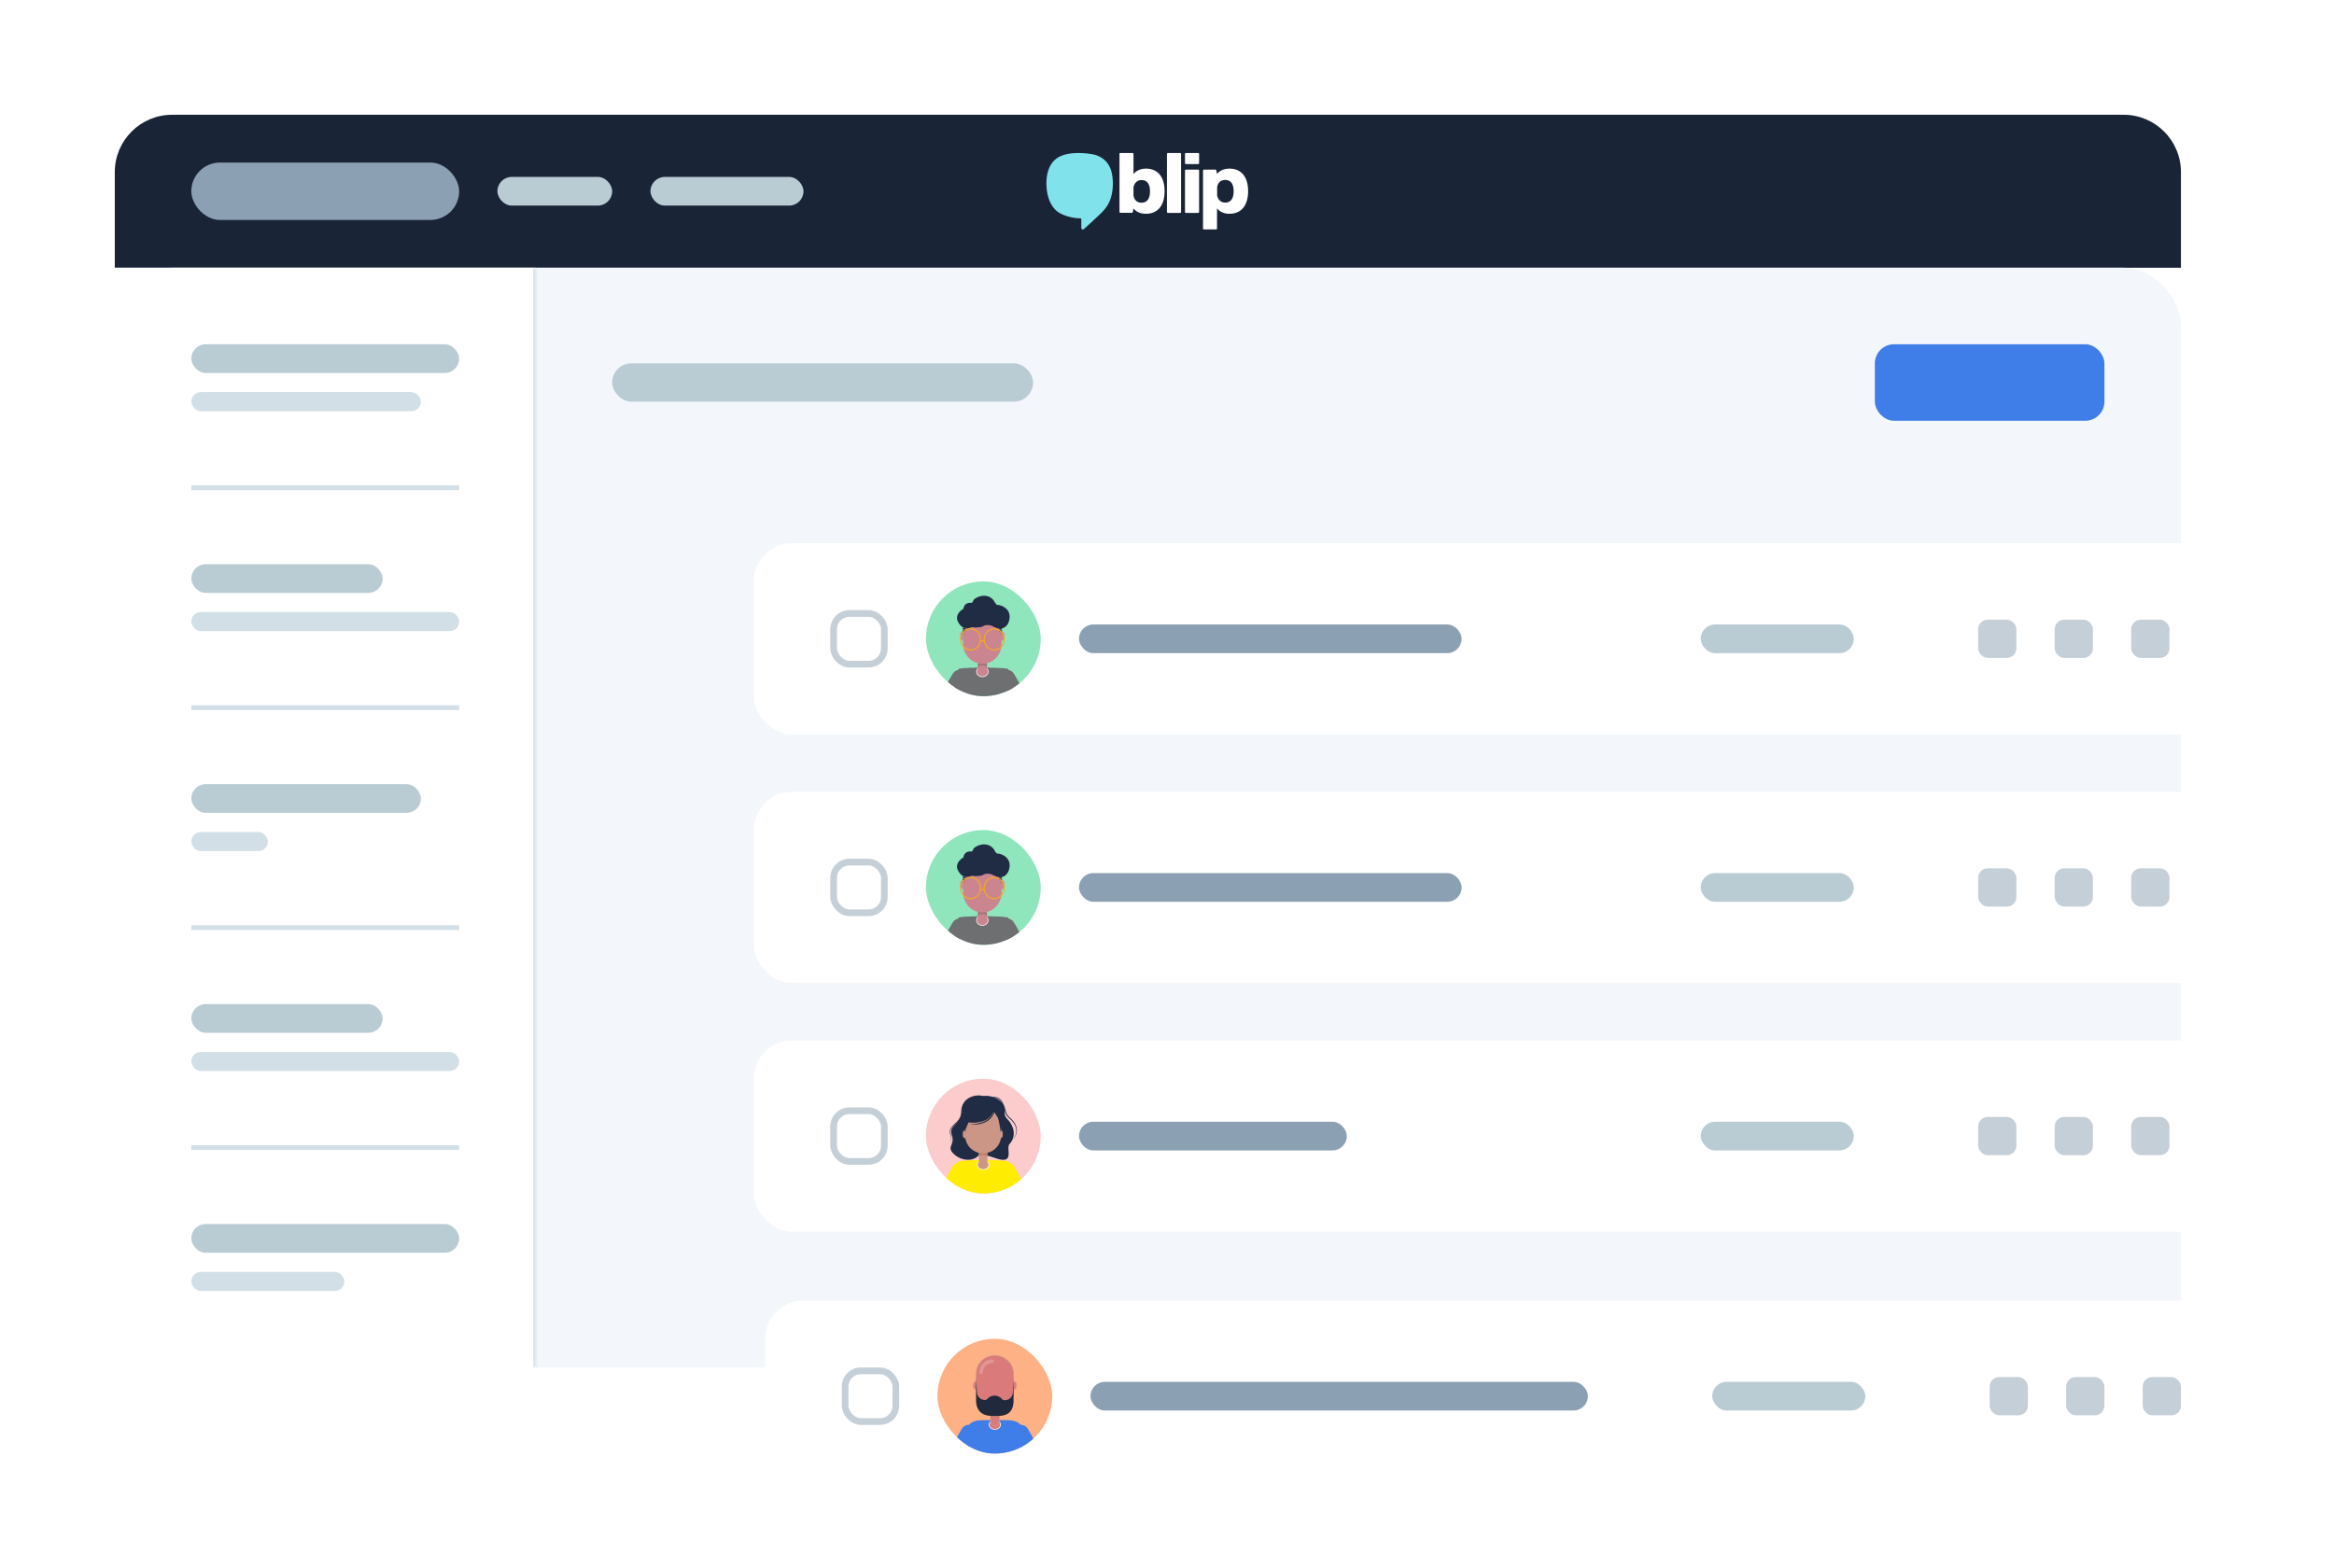 <svg width="488" height="328" fill="none" xmlns="http://www.w3.org/2000/svg"><path d="M24 36c0-6.627 5.373-12 12-12h408c6.627 0 12 5.373 12 12v20H24V36Z" fill="#1A2437"/><rect x="40" y="34" width="56" height="12" rx="6" fill="#8CA0B3"/><rect x="104" y="37" width="24" height="6" rx="3" fill="#B9CBD3"/><rect x="136" y="37" width="32" height="6" rx="3" fill="#B9CBD3"/><path d="M251.531 47.794V35.68c0-.13.099-.206.198-.206h2.381c.099 0 .174.077.199.154l.148.746c.621-.746 1.514-1.106 2.63-1.106 2.207 0 3.869 1.466 3.869 4.707 0 3.241-1.637 4.733-3.869 4.733-1.092 0-2.009-.36-2.63-1.131v4.193a.199.199 0 0 1-.198.205h-2.555c-.099.026-.173-.051-.173-.18Zm2.951-7.022c0 .077 0 .154.025.231.273.952.893 1.364 1.662 1.364 1.042 0 1.761-.695 1.761-2.367 0-1.672-.719-2.367-1.761-2.367-.819 0-1.439.412-1.662 1.364-.025.077-.025.128-.025.206v1.569ZM234.242 32h2.554c.124 0 .199.103.199.206v4.193c.62-.746 1.538-1.132 2.629-1.132 2.233 0 3.87 1.492 3.87 4.733 0 3.241-1.662 4.707-3.87 4.707-1.116 0-2.009-.36-2.629-1.106l-.149.746a.19.19 0 0 1-.198.155h-2.382c-.124 0-.198-.103-.198-.206v-12.09c-.025-.129.05-.206.174-.206Zm2.753 8.823c0 .077 0 .129.025.206.223.952.843 1.363 1.662 1.363 1.041 0 1.761-.694 1.761-2.366 0-1.672-.72-2.367-1.761-2.367-.769 0-1.389.412-1.662 1.364-.025.077-.025.154-.025.231v1.57ZM244.188 32h2.555c.124 0 .199.103.199.206V44.32a.2.2 0 0 1-.199.206h-2.555c-.124 0-.198-.103-.198-.206V32.206c0-.129.074-.206.198-.206Zm3.572 2.11v-1.904a.2.2 0 0 1 .199-.206h2.555c.124 0 .198.103.198.206v1.903a.199.199 0 0 1-.198.206h-2.555c-.124 0-.199-.103-.199-.206Zm.199 1.363h2.555c.124 0 .198.103.198.206v8.642a.199.199 0 0 1-.198.206h-2.555c-.124 0-.199-.103-.199-.206V35.68c0-.13.075-.206.199-.206Z" fill="#fff"/><path d="M225.535 32c-1.612 0-3.274.257-4.415 1.003-1.836 1.184-2.381 3.499-2.332 5.608.05 1.826.521 3.807 1.786 5.17 1.191 1.287 3.671 1.878 5.358 1.878.074 0 .149.052.149.154v1.853c0 .18.149.334.322.334h.025a.223.223 0 0 0 .174-.077 106.09 106.09 0 0 0 2.53-2.315c.794-.746 1.687-1.544 2.282-2.444 1.29-1.904 1.488-4.63 1.066-6.868-.421-2.161-1.885-3.576-3.944-4.013a17.564 17.564 0 0 0-3.001-.283Z" fill="#80E3EB"/><rect x="24" y="56" width="432" height="230" rx="12" fill="#F3F6FA"/><mask id="screen-users__a" fill="#fff"><path d="M24 56h88v230H36c-6.627 0-12-5.373-12-12V56Z"/></mask><path d="M24 56h88v230H36c-6.627 0-12-5.373-12-12V56Z" fill="#fff"/><rect x="40" y="72" width="56" height="6" rx="3" fill="#B9CBD3"/><rect x="40" y="82" width="48" height="4" rx="2" fill="#D2DFE6"/><path d="M96 101.5H40v1h56v-1Z" fill="#D2DFE6" mask="url(#screen-users__path-14-inside-2_12035_6912)"/><rect x="40" y="118" width="40" height="6" rx="3" fill="#B9CBD3"/><rect x="40" y="128" width="56" height="4" rx="2" fill="#D2DFE6"/><path d="M96 147.5H40v1h56v-1Z" fill="#D2DFE6" mask="url(#screen-users__path-18-inside-3_12035_6912)"/><rect x="40" y="164" width="48" height="6" rx="3" fill="#B9CBD3"/><rect x="40" y="174" width="16" height="4" rx="2" fill="#D2DFE6"/><path d="M96 193.5H40v1h56v-1Z" fill="#D2DFE6" mask="url(#screen-users__path-22-inside-4_12035_6912)"/><rect x="40" y="210" width="40" height="6" rx="3" fill="#B9CBD3"/><rect x="40" y="220" width="56" height="4" rx="2" fill="#D2DFE6"/><path d="M96 239.5H40v1h56v-1Z" fill="#D2DFE6" mask="url(#screen-users__path-26-inside-5_12035_6912)"/><rect x="40" y="256" width="56" height="6" rx="3" fill="#B9CBD3"/><rect x="40" y="266" width="32" height="4" rx="2" fill="#D2DFE6"/><path d="M24 56h88-88Zm88 230H24h88Zm-88 0V56v230Zm88.5-230v230h-1V56h1Z" fill="#D2DFE6" mask="url(#screen-users__a)"/><rect x="128" y="76" width="88" height="8" rx="4" fill="#B9CBD3"/><rect x="392" y="72" width="48" height="16" rx="4" fill="#3F7DE8"/><g filter="url(#screen-users__b)"><rect x="152" y="108" width="312" height="40" rx="8" fill="#fff"/><rect opacity=".5" x="168.7" y="122.7" width="10.6" height="10.6" rx="3.3" stroke="#8CA0B3" stroke-width="1.4"/><g clip-path="url(#screen-users__c)"><rect x="188" y="116" width="24" height="24" rx="12" fill="#90E6BC"/><path d="M206.908 141.272c-.494-2.058-1.685-6.874-1.685-6.874 0-.242-1.464-.319-4.746-.382V134h-.953v.011c-3.282.063-4.746.146-4.746.382 0 0-1.195 4.818-1.684 6.874-.471 1.982.921 3.733 2.241 3.733h9.331c1.32.004 2.709-1.747 2.242-3.728Z" fill="#6D6F71"/><path fill-rule="evenodd" clip-rule="evenodd" d="M204.132 134.791c.756-.558 1.741-.268 2.226.482 1.5 2.325 2.504 5.037 3.528 7.587.319.794-.056 1.7-.837 2.024a1.519 1.519 0 0 1-1.993-.851c-.944-2.351-1.842-4.964-3.273-7.085a1.568 1.568 0 0 1 .349-2.157Zm-8.264 0c-.756-.558-1.741-.268-2.226.482-1.5 2.325-2.504 5.037-3.528 7.587-.319.794.056 1.7.837 2.024a1.519 1.519 0 0 0 1.993-.851c.944-2.351 1.842-4.964 3.273-7.085a1.568 1.568 0 0 0-.349-2.157Z" fill="#6D6F71"/><path d="M199.8 135.999c.708 0 1.282-.503 1.282-1.123s-.574-1.122-1.282-1.122c-.708 0-1.281.502-1.281 1.122 0 .62.573 1.123 1.281 1.123Z" fill="#CB8591"/><path d="M199.8 133.889c.638 0 1.148.444 1.148.987 0 .544-.518.988-1.148.988-.63 0-1.155-.443-1.155-.988 0-.545.517-.987 1.155-.987Zm0-.135c-.709 0-1.283.503-1.283 1.122 0 .62.574 1.124 1.283 1.124s1.275-.503 1.275-1.124c0-.621-.574-1.122-1.275-1.122Z" fill="#fff"/><path d="M199.903 132.381h-.208a3.637 3.637 0 0 1-.837-.095v2.575a.917.917 0 0 0 .246.636.808.808 0 0 0 .598.263h.195a.795.795 0 0 0 .325-.067.854.854 0 0 0 .46-.487.96.96 0 0 0 .064-.345v-2.575a3.738 3.738 0 0 1-.843.095Z" fill="#CB8591"/><path d="M198.86 133.235v.742s.203-.367.943-.371c.739-.004.941.407.941.407v-.892l-1.884-.037v.151Z" fill="#A8747D"/><path d="M195.773 126.491v1.906a.595.595 0 0 1-.425-.194.673.673 0 0 1-.174-.456v-.612a.675.675 0 0 1 .176-.452.595.595 0 0 1 .423-.192Zm8.648.644v.607a.67.67 0 0 1-.174.455.593.593 0 0 1-.425.194v-1.9a.59.59 0 0 1 .422.192.67.67 0 0 1 .177.452Z" fill="#CB8591"/><path d="M203.822 124.587v4.445a4.38 4.38 0 0 1-.297 1.596 4.182 4.182 0 0 1-.849 1.352 3.902 3.902 0 0 1-1.272.903 3.712 3.712 0 0 1-1.501.315h-.208c-.281 0-.562-.032-.837-.096a3.896 3.896 0 0 1-2.217-1.457 4.338 4.338 0 0 1-.868-2.613v-4.445c0-.547.102-1.089.299-1.595.197-.505.486-.965.85-1.352a3.918 3.918 0 0 1 1.273-.902 3.712 3.712 0 0 1 1.5-.316h.208c1.04 0 2.036.439 2.771 1.22a4.302 4.302 0 0 1 1.148 2.945Z" fill="#CB8591"/><path d="M199.854 125.42c-.203.135-.695.168-1.284.213-.59.044-.822-.182-1.264.023-.443.204-1.361.198-1.9-.271a3.419 3.419 0 0 1-.823-1.211c-.478-1.553 1.254-2.445 1.254-2.445s.07-1.384 1.658-1.25c0 0 .229.042.4-.488s2.767-1.939 4.292.004c0 0 .494 1 .857.939.363-.061 3.263.689 2.238 3.597-.177.503-1.052 2.145-3.41.793 0 0-1.164-.494-2.018.096Z" fill="#202C44"/><path opacity=".2" d="M197.176 125.522c.118-.014-1.162.664-1.403 2.183v-2.558h.601l.802.375Z" fill="#202C44"/><path fill-rule="evenodd" clip-rule="evenodd" d="M195.657 125.915c0-.071.054-.128.12-.128h.379c.066 0 .119.057.119.128 0 .07-.053.127-.119.127h-.379c-.066 0-.12-.057-.12-.127Zm0 .446c0-.071.054-.128.12-.128h.379c.066 0 .119.057.119.128 0 .07-.053.127-.119.127h-.379c-.066 0-.12-.057-.12-.127Z" fill="#202C44"/><path opacity=".2" d="M202.413 125.522c-.112-.019 1.166.669 1.402 2.183v-2.558h-.6l-.802.375Z" fill="#202C44"/><path fill-rule="evenodd" clip-rule="evenodd" d="M203.32 125.915c0-.071.053-.128.119-.128h.379c.066 0 .12.057.12.128 0 .07-.054.127-.12.127h-.379c-.066 0-.119-.057-.119-.127Zm0 .446c0-.071.053-.128.119-.128h.379c.066 0 .12.057.12.128 0 .07-.054.127-.12.127h-.379c-.066 0-.119-.057-.119-.127Z" fill="#202C44"/><path fill-rule="evenodd" clip-rule="evenodd" d="M197.346 130.46a2.1 2.1 0 0 1-1.218-.393 2.303 2.303 0 0 1-.808-1.046 2.468 2.468 0 0 1-.125-1.348c.085-.452.294-.867.6-1.194a2.16 2.16 0 0 1 1.123-.638c.426-.09.867-.043 1.268.133.4.176.743.475.984.859a2.436 2.436 0 0 1 .363 1.473h.533a2.45 2.45 0 0 1 .035-.633c.085-.452.294-.867.601-1.194a2.152 2.152 0 0 1 1.123-.638c.425-.09.866-.043 1.267.133.401.176.743.475.984.859.241.383.37.834.37 1.295 0 .619-.231 1.212-.642 1.649-.412.437-.97.683-1.551.683-.434 0-.858-.137-1.219-.393a2.303 2.303 0 0 1-.808-1.046 2.472 2.472 0 0 1-.13-.469h-.593c-.08.461-.29.889-.606 1.225a2.13 2.13 0 0 1-1.551.683Zm0-4.417c-.388 0-.767.123-1.089.352a2.056 2.056 0 0 0-.722.936 2.21 2.21 0 0 0-.111 1.205c.076.404.263.776.537 1.067.274.292.624.49 1.004.571.381.08.775.039 1.134-.119.358-.158.664-.425.88-.768.215-.343.33-.746.33-1.159 0-.553-.206-1.084-.575-1.476a1.903 1.903 0 0 0-1.388-.612v.003Zm4.907 0a1.88 1.88 0 0 0-1.09.351 2.065 2.065 0 0 0-.723.936 2.21 2.21 0 0 0-.111 1.205c.075.405.262.776.536 1.068.275.292.624.49 1.005.571.38.08.775.039 1.133-.119.359-.158.665-.425.881-.768.215-.343.33-.746.33-1.159 0-.274-.05-.545-.149-.798a2.09 2.09 0 0 0-.425-.678 1.956 1.956 0 0 0-.636-.453 1.862 1.862 0 0 0-.751-.159v.003Z" fill="#F6A721"/></g><rect x="220" y="125" width="80" height="6" rx="3" fill="#8CA0B3"/><rect x="350" y="125" width="32" height="6" rx="3" fill="#B9CBD3"/><rect opacity=".5" x="408" y="124" width="8" height="8" rx="2" fill="#8CA0B3"/><rect opacity=".5" x="424" y="124" width="8" height="8" rx="2" fill="#8CA0B3"/><rect opacity=".5" x="440" y="124" width="8" height="8" rx="2" fill="#8CA0B3"/></g><g filter="url(#screen-users__d)"><rect x="152" y="160" width="312" height="40" rx="8" fill="#fff"/><rect opacity=".5" x="168.7" y="174.7" width="10.6" height="10.6" rx="3.3" stroke="#8CA0B3" stroke-width="1.4"/><g clip-path="url(#screen-users__e)"><rect x="188" y="168" width="24" height="24" rx="12" fill="#90E6BC"/><path d="M206.908 193.272c-.494-2.058-1.685-6.874-1.685-6.874 0-.242-1.464-.319-4.746-.382V186h-.953v.011c-3.282.063-4.746.146-4.746.382 0 0-1.195 4.818-1.684 6.874-.471 1.982.921 3.733 2.241 3.733h9.331c1.32.004 2.709-1.747 2.242-3.728Z" fill="#6D6F71"/><path fill-rule="evenodd" clip-rule="evenodd" d="M204.132 186.791c.756-.558 1.741-.268 2.226.482 1.5 2.325 2.504 5.037 3.528 7.587.319.794-.056 1.7-.837 2.024a1.519 1.519 0 0 1-1.993-.851c-.944-2.351-1.842-4.964-3.273-7.085a1.568 1.568 0 0 1 .349-2.157Zm-8.264 0c-.756-.558-1.741-.268-2.226.482-1.5 2.325-2.504 5.037-3.528 7.587-.319.794.056 1.7.837 2.024a1.519 1.519 0 0 0 1.993-.851c.944-2.351 1.842-4.964 3.273-7.085a1.568 1.568 0 0 0-.349-2.157Z" fill="#6D6F71"/><path d="M199.8 187.999c.708 0 1.282-.503 1.282-1.123s-.574-1.122-1.282-1.122c-.708 0-1.281.502-1.281 1.122 0 .62.573 1.123 1.281 1.123Z" fill="#CB8591"/><path d="M199.8 185.889c.638 0 1.148.444 1.148.987 0 .544-.518.988-1.148.988-.63 0-1.155-.443-1.155-.988 0-.545.517-.987 1.155-.987Zm0-.135c-.709 0-1.283.503-1.283 1.122 0 .62.574 1.124 1.283 1.124s1.275-.503 1.275-1.124c0-.621-.574-1.122-1.275-1.122Z" fill="#fff"/><path d="M199.903 184.381h-.208a3.637 3.637 0 0 1-.837-.095v2.575a.917.917 0 0 0 .246.636.808.808 0 0 0 .598.263h.195a.795.795 0 0 0 .325-.067.854.854 0 0 0 .46-.487.96.96 0 0 0 .064-.345v-2.575a3.738 3.738 0 0 1-.843.095Z" fill="#CB8591"/><path d="M198.86 185.235v.742s.203-.367.943-.371c.739-.004.941.407.941.407v-.892l-1.884-.037v.151Z" fill="#A8747D"/><path d="M195.773 178.491v1.906a.595.595 0 0 1-.425-.194.673.673 0 0 1-.174-.456v-.612a.675.675 0 0 1 .176-.452.595.595 0 0 1 .423-.192Zm8.648.644v.607a.67.67 0 0 1-.174.455.593.593 0 0 1-.425.194v-1.9a.59.59 0 0 1 .422.192.67.67 0 0 1 .177.452Z" fill="#CB8591"/><path d="M203.822 176.587v4.445a4.38 4.38 0 0 1-.297 1.596 4.182 4.182 0 0 1-.849 1.352 3.902 3.902 0 0 1-1.272.903 3.712 3.712 0 0 1-1.501.315h-.208c-.281 0-.562-.032-.837-.096a3.896 3.896 0 0 1-2.217-1.457 4.338 4.338 0 0 1-.868-2.613v-4.445c0-.547.102-1.089.299-1.595.197-.505.486-.965.85-1.352a3.918 3.918 0 0 1 1.273-.902 3.712 3.712 0 0 1 1.5-.316h.208c1.04 0 2.036.439 2.771 1.22a4.302 4.302 0 0 1 1.148 2.945Z" fill="#CB8591"/><path d="M199.854 177.42c-.203.135-.695.168-1.284.213-.59.044-.822-.182-1.264.023-.443.204-1.361.198-1.9-.271a3.419 3.419 0 0 1-.823-1.211c-.478-1.553 1.254-2.445 1.254-2.445s.07-1.384 1.658-1.25c0 0 .229.042.4-.488s2.767-1.939 4.292.004c0 0 .494 1 .857.939.363-.061 3.263.689 2.238 3.597-.177.503-1.052 2.145-3.41.793 0 0-1.164-.494-2.018.096Z" fill="#202C44"/><path opacity=".2" d="M197.176 177.522c.118-.014-1.162.664-1.403 2.183v-2.558h.601l.802.375Z" fill="#202C44"/><path fill-rule="evenodd" clip-rule="evenodd" d="M195.657 177.915c0-.071.054-.128.12-.128h.379c.066 0 .119.057.119.128 0 .07-.053.127-.119.127h-.379c-.066 0-.12-.057-.12-.127Zm0 .446c0-.071.054-.128.12-.128h.379c.066 0 .119.057.119.128 0 .07-.053.127-.119.127h-.379c-.066 0-.12-.057-.12-.127Z" fill="#202C44"/><path opacity=".2" d="M202.413 177.522c-.112-.019 1.166.669 1.402 2.183v-2.558h-.6l-.802.375Z" fill="#202C44"/><path fill-rule="evenodd" clip-rule="evenodd" d="M203.32 177.915c0-.071.053-.128.119-.128h.379c.066 0 .12.057.12.128 0 .07-.054.127-.12.127h-.379c-.066 0-.119-.057-.119-.127Zm0 .446c0-.071.053-.128.119-.128h.379c.066 0 .12.057.12.128 0 .07-.054.127-.12.127h-.379c-.066 0-.119-.057-.119-.127Z" fill="#202C44"/><path fill-rule="evenodd" clip-rule="evenodd" d="M197.346 182.46a2.1 2.1 0 0 1-1.218-.393 2.303 2.303 0 0 1-.808-1.046 2.468 2.468 0 0 1-.125-1.348c.085-.452.294-.867.6-1.194a2.16 2.16 0 0 1 1.123-.638c.426-.09.867-.043 1.268.133.4.176.743.475.984.859a2.436 2.436 0 0 1 .363 1.473h.533a2.45 2.45 0 0 1 .035-.633c.085-.452.294-.867.601-1.194a2.152 2.152 0 0 1 1.123-.638c.425-.09.866-.043 1.267.133.401.176.743.475.984.859.241.383.37.834.37 1.295 0 .619-.231 1.212-.642 1.649-.412.437-.97.683-1.551.683-.434 0-.858-.137-1.219-.393a2.303 2.303 0 0 1-.808-1.046 2.472 2.472 0 0 1-.13-.469h-.593c-.08.461-.29.889-.606 1.225a2.13 2.13 0 0 1-1.551.683Zm0-4.417c-.388 0-.767.123-1.089.352a2.056 2.056 0 0 0-.722.936 2.21 2.21 0 0 0-.111 1.205c.076.404.263.776.537 1.067.274.292.624.49 1.004.571.381.08.775.039 1.134-.119.358-.158.664-.425.88-.768.215-.343.33-.746.33-1.159 0-.553-.206-1.084-.575-1.476a1.903 1.903 0 0 0-1.388-.612v.003Zm4.907 0a1.88 1.88 0 0 0-1.09.351 2.065 2.065 0 0 0-.723.936 2.21 2.21 0 0 0-.111 1.205c.075.405.262.776.536 1.068.275.292.624.49 1.005.571.38.08.775.039 1.133-.119.359-.158.665-.425.881-.768.215-.343.33-.746.33-1.159 0-.274-.05-.545-.149-.798a2.09 2.09 0 0 0-.425-.678 1.956 1.956 0 0 0-.636-.453 1.862 1.862 0 0 0-.751-.159v.003Z" fill="#F6A721"/></g><rect x="220" y="177" width="80" height="6" rx="3" fill="#8CA0B3"/><rect x="350" y="177" width="32" height="6" rx="3" fill="#B9CBD3"/><rect opacity=".5" x="408" y="176" width="8" height="8" rx="2" fill="#8CA0B3"/><rect opacity=".5" x="424" y="176" width="8" height="8" rx="2" fill="#8CA0B3"/><rect opacity=".5" x="440" y="176" width="8" height="8" rx="2" fill="#8CA0B3"/></g><g filter="url(#screen-users__f)"><rect x="152" y="212" width="312" height="40" rx="8" fill="#fff"/><rect opacity=".5" x="168.7" y="226.7" width="10.6" height="10.6" rx="3.3" stroke="#8CA0B3" stroke-width="1.4"/><g clip-path="url(#screen-users__g)"><rect x="188" y="220" width="24" height="24" rx="12" fill="#FCCCCC"/><path d="M206.908 244.272c-.494-2.058-1.685-6.874-1.685-6.874 0-.242-1.464-.319-4.746-.382V237h-.953v.011c-3.282.063-4.746.146-4.746.382 0 0-1.195 4.818-1.684 6.874-.471 1.982.921 3.733 2.241 3.733h9.331c1.32.004 2.709-1.747 2.242-3.728Z" fill="#FFEC03"/><path fill-rule="evenodd" clip-rule="evenodd" d="M204.132 237.791c.756-.558 1.741-.268 2.226.482 1.5 2.325 2.504 5.037 3.528 7.587.319.794-.056 1.7-.837 2.024a1.519 1.519 0 0 1-1.993-.851c-.944-2.351-1.842-4.964-3.273-7.085a1.568 1.568 0 0 1 .349-2.157Zm-8.264 0c-.756-.558-1.741-.268-2.226.482-1.5 2.325-2.504 5.037-3.528 7.587-.319.794.056 1.7.837 2.024a1.519 1.519 0 0 0 1.993-.851c.944-2.351 1.842-4.964 3.273-7.085a1.568 1.568 0 0 0-.349-2.157Z" fill="#FFEC03"/><path d="M199.824 224.532c.185-.035 2.198-1.679 3.982.41 1.262 1.478.108 2.455 1.188 3.474.957.904 2.288 3.288.47 5.261-.851.925 1.373 4.517-3.149 2.87-2.871-1.048-3.111-.388-3.111-.388l.62-11.627Z" fill="#202C44"/><path d="M201.226 225.081s.097-.873-1.239-1.414c-1.337-.541-4.556.171-4.494 3.017.062 2.845-2.884 2.975-2.089 5.115.794 2.139-1.41 2.418.646 4.151 2.056 1.733 5.6 1.276 5.55-1.698-.049-2.973 1.626-9.171 1.626-9.171Z" fill="#202C44"/><path d="M199.955 239c.664 0 1.202-.457 1.202-1.02s-.538-1.02-1.202-1.02c-.665 0-1.203.457-1.203 1.02s.538 1.02 1.203 1.02Z" fill="#CB9685"/><path fill-rule="evenodd" clip-rule="evenodd" d="M199.955 237.034c-.638 0-1.131.436-1.131.946s.493.946 1.131.946 1.13-.436 1.13-.946-.492-.946-1.13-.946Zm-1.275.946c0-.617.584-1.094 1.275-1.094.69 0 1.274.477 1.274 1.094 0 .617-.584 1.094-1.274 1.094-.691 0-1.275-.477-1.275-1.094Z" fill="#fff"/><path d="M200.053 235.049h-.195a3.462 3.462 0 0 1-.786-.087v2.341a.816.816 0 0 0 .488.754.78.78 0 0 0 .304.062h.183a.768.768 0 0 0 .562-.241.827.827 0 0 0 .23-.582v-2.34c-.258.06-.522.091-.786.093Z" fill="#CB9685"/><path d="M199.074 235.599v.674s.188-.332.881-.332c.692 0 .884.37.884.37v-.816l-1.767-.033.002.137Z" fill="#BF7D68"/><path d="M203.729 227.765v4.039c.001.497-.093.989-.278 1.449-.184.46-.455.877-.797 1.229a3.64 3.64 0 0 1-1.193.82c-.447.19-.925.288-1.408.287h-.195a3.58 3.58 0 0 1-.786-.087 3.668 3.668 0 0 1-2.078-1.324 3.863 3.863 0 0 1-.813-2.372v-4.041c0-1.003.387-1.966 1.077-2.676a3.624 3.624 0 0 1 2.6-1.109h.195c.975 0 1.91.399 2.6 1.109a3.845 3.845 0 0 1 1.076 2.676Z" fill="#CB9685"/><path d="M196.272 230.75v1.732a.564.564 0 0 1-.399-.176.595.595 0 0 1-.163-.414v-.552c0-.154.058-.303.164-.413a.567.567 0 0 1 .398-.177Zm7.783.59v.552a.6.6 0 0 1-.164.414.562.562 0 0 1-.398.176v-1.732c.15.003.293.067.398.177a.6.6 0 0 1 .164.413Z" fill="#CB9685"/><path d="M200.122 224.539a6.44 6.44 0 0 1 1.518-.632c.271-.066.549-.091.826-.075.284.017.559.104.803.254.242.155.444.369.587.622l.113.179c.035.061.068.123.102.186.071.123.126.253.189.38.111.26.207.527.286.8.08.27.148.541.239.797.087.255.216.493.379.704.179.206.372.397.578.573.202.194.39.404.562.627.173.225.321.469.441.727.245.521.316 1.111.202 1.678a3.45 3.45 0 0 1-.809 1.457 3.56 3.56 0 0 0 .718-1.478 2.56 2.56 0 0 0-.239-1.592 3.336 3.336 0 0 0-.204-.353c-.069-.123-.155-.223-.239-.333a5.403 5.403 0 0 0-.554-.597 5.364 5.364 0 0 1-.598-.589 2.609 2.609 0 0 1-.412-.756c-.096-.27-.163-.544-.239-.81a7.42 7.42 0 0 0-.272-.78c-.057-.123-.11-.246-.177-.369-.032-.06-.062-.123-.096-.181l-.106-.176a1.726 1.726 0 0 0-.525-.588 1.63 1.63 0 0 0-.739-.26 2.763 2.763 0 0 0-.796.047 4.595 4.595 0 0 0-.78.222c-.258.092-.503.214-.758.316Z" fill="#202C44"/><path d="M201.26 225.514a1.213 1.213 0 0 0-.395-.88 2.505 2.505 0 0 0-.824-.519 2.813 2.813 0 0 0-.942-.181 4.102 4.102 0 0 0-.957.083 4.212 4.212 0 0 0-.919.296 3.125 3.125 0 0 0-.804.526 2.609 2.609 0 0 0-.849 1.695c-.018.161-.022.322-.034.499a3.062 3.062 0 0 1-.47 1.46c-.366.584-.904 1.004-1.368 1.46a2.023 2.023 0 0 0-.533.797 1.438 1.438 0 0 0-.057.479c.011.164.041.326.09.482.108.323.151.666.127 1.007a2.234 2.234 0 0 1-.104.492c-.057.16-.122.316-.196.467.14-.302.226-.629.253-.963a2.55 2.55 0 0 0-.162-.975 2.155 2.155 0 0 1-.112-.503c-.013-.175.004-.35.049-.519.111-.329.298-.625.545-.862.231-.247.478-.465.71-.698.236-.226.444-.479.623-.755a2.89 2.89 0 0 0 .433-1.383c.009-.16.011-.335.03-.508.039-.344.138-.678.293-.985.156-.308.369-.583.627-.808.253-.226.539-.409.847-.545.306-.138.627-.236.957-.292.326-.06.658-.081.988-.062.333.012.661.085.969.214.306.133.584.325.819.567.116.122.21.264.279.42.07.154.1.324.087.494Z" fill="#202C44"/><path d="M199.585 223.784c-2.872-.482-4.116 3.361-3.948 4.244.088.459.239 1.213.359 1.83 0 0 .346 2.193.277 1.716a3.573 3.573 0 0 1-.026-.343c-.01-.304.042-.606.153-.887.21-.537.495-1.196.495-1.196s1.887.304 3.556-.475c1.669-.778 2.333-3.27 2.333-3.27s-.328-1.136-3.199-1.619Z" fill="#202C44"/><path d="M199.714 223.659c3.989-.692 4.591 3.333 4.418 4.216-.174.883-.507 3.441-.507 3.441 0-.35-.372-2.834-.645-3.259-1.384-2.17-3.266-4.398-3.266-4.398Z" fill="#202C44"/><path d="M202.759 225.402a5.84 5.84 0 0 1-.218.968c-.096.319-.22.629-.368.926a4.514 4.514 0 0 1-.533.848c-.105.13-.218.254-.338.369-.064.056-.128.11-.193.164-.032.027-.063.056-.098.08l-.105.069a5.06 5.06 0 0 1-1.834.691 6.269 6.269 0 0 1-1.93.052 9.2 9.2 0 0 0 1.89-.246c.306-.072.607-.166.901-.28.074-.027.145-.06.218-.092.073-.032.145-.061.213-.099l.209-.108c.068-.039.129-.084.195-.124l.098-.061c.031-.022.06-.048.09-.073l.184-.156c.109-.114.224-.22.322-.344a4.97 4.97 0 0 0 .539-.791c.16-.281.303-.573.426-.873a9.7 9.7 0 0 0 .332-.92Z" fill="#202C44"/></g><rect x="220" y="229" width="56" height="6" rx="3" fill="#8CA0B3"/><rect x="350" y="229" width="32" height="6" rx="3" fill="#B9CBD3"/><rect opacity=".5" x="408" y="228" width="8" height="8" rx="2" fill="#8CA0B3"/><rect opacity=".5" x="424" y="228" width="8" height="8" rx="2" fill="#8CA0B3"/><rect opacity=".5" x="440" y="228" width="8" height="8" rx="2" fill="#8CA0B3"/></g><g filter="url(#screen-users__h)"><rect x="152" y="264" width="312" height="40" rx="8" fill="#fff"/><rect opacity=".5" x="168.7" y="278.7" width="10.6" height="10.6" rx="3.3" stroke="#8CA0B3" stroke-width="1.4"/><g clip-path="url(#screen-users__i)"><rect x="188" y="272" width="24" height="24" rx="12" fill="#FFB186"/><path d="M206 292.265c0 3.723-2.686 10.235-6 10.235s-6-6.512-6-10.235c0-3.722 2.686-3.245 6-3.245s6-.477 6 3.245Z" fill="#3F7DE8"/><path fill-rule="evenodd" clip-rule="evenodd" d="M204.632 290.291c.756-.558 1.741-.268 2.226.482 1.5 2.325 2.504 5.037 3.528 7.587.319.794-.056 1.7-.837 2.024a1.519 1.519 0 0 1-1.993-.851c-.944-2.351-1.842-4.964-3.273-7.085a1.568 1.568 0 0 1 .349-2.157Zm-9.264 0c-.756-.558-1.741-.268-2.226.482-1.5 2.325-2.504 5.037-3.528 7.587-.319.794.056 1.7.837 2.024a1.519 1.519 0 0 0 1.993-.851c.944-2.351 1.842-4.964 3.273-7.085a1.568 1.568 0 0 0-.349-2.157Z" fill="#3F7DE8"/><path d="M200 291c.689 0 1.248-.459 1.248-1.025 0-.566-.559-1.025-1.248-1.025s-1.248.459-1.248 1.025c0 .566.559 1.025 1.248 1.025Z" fill="#DA7A7A"/><path fill-rule="evenodd" clip-rule="evenodd" d="M200 290.876c.644 0 1.124-.425 1.124-.901 0-.477-.48-.902-1.124-.902-.644 0-1.124.425-1.124.902 0 .476.48.901 1.124.901Zm1.248-.901c0 .566-.559 1.025-1.248 1.025s-1.248-.459-1.248-1.025c0-.566.559-1.025 1.248-1.025s1.248.459 1.248 1.025Z" fill="#CB9685"/><path fill-rule="evenodd" clip-rule="evenodd" d="M200 290.876c.644 0 1.124-.425 1.124-.901 0-.477-.48-.902-1.124-.902-.644 0-1.124.425-1.124.902 0 .476.48.901 1.124.901Zm1.248-.901c0 .566-.559 1.025-1.248 1.025s-1.248-.459-1.248-1.025c0-.566.559-1.025 1.248-1.025s1.248.459 1.248 1.025Z" fill="#fff"/><path d="M203.918 279.305v4.059a3.808 3.808 0 0 1-3.816 3.805h-.196a3.82 3.82 0 0 1-2.972-1.419 3.796 3.796 0 0 1-.844-2.384v-4.061c0-1.009.402-1.977 1.117-2.691a3.826 3.826 0 0 1 2.699-1.114h.202a3.82 3.82 0 0 1 2.694 1.117 3.8 3.8 0 0 1 1.116 2.688Z" fill="#DA7A7A"/><path fill-rule="evenodd" clip-rule="evenodd" d="M203.793 283.364v-4.059c0-.975-.388-1.911-1.079-2.601a3.694 3.694 0 0 0-2.606-1.08h-.202c-.979 0-1.918.388-2.611 1.078a3.677 3.677 0 0 0-1.081 2.603v4.061a3.68 3.68 0 0 0 2.902 3.594h.001c.259.057.523.086.788.085h.197a3.692 3.692 0 0 0 3.412-2.271c.185-.447.28-.926.279-1.41Zm-7.703.002v-4.061c0-1.009.402-1.977 1.117-2.691a3.826 3.826 0 0 1 2.699-1.114h.202a3.82 3.82 0 0 1 2.694 1.117 3.8 3.8 0 0 1 1.116 2.688v4.059a3.808 3.808 0 0 1-3.816 3.805h-.196a3.82 3.82 0 0 1-2.972-1.419 3.796 3.796 0 0 1-.844-2.384Z" fill="#CB9685"/><path d="M196.084 280.89v1.741a.596.596 0 0 1-.584-.593v-.555a.592.592 0 0 1 .584-.593Z" fill="#DA7A7A"/><path fill-rule="evenodd" clip-rule="evenodd" d="M195.959 280.905a.647.647 0 0 1 .125-.015v1.741a.6.6 0 0 1-.414-.177.595.595 0 0 1-.17-.416m.459.45v-1.454a.471.471 0 0 0-.335.449v.555a.467.467 0 0 0 .335.45Z" fill="#CB9685"/><path d="M204.5 281.483v.555a.595.595 0 0 1-.584.593v-1.741a.597.597 0 0 1 .584.593Z" fill="#DA7A7A"/><path fill-rule="evenodd" clip-rule="evenodd" d="M204.376 282.038v-.555h.124v.555a.595.595 0 0 1-.584.593v-1.741a.602.602 0 0 1 .414.178c.109.111.17.26.17.415h-.124a.471.471 0 0 0-.335-.449v1.454a.475.475 0 0 0 .335-.45Z" fill="#CB9685"/><path opacity=".2" fill-rule="evenodd" clip-rule="evenodd" d="M199.446 277.07a1.911 1.911 0 0 0-1.918 1.913.373.373 0 0 1-.745 0c0-.704.28-1.38.78-1.878a2.667 2.667 0 0 1 1.883-.778.372.372 0 1 1 0 .743Z" fill="#fff"/><path d="M200.102 287.169h-.196a3.79 3.79 0 0 1-.816-.088v2.353a.82.82 0 0 0 .816.816h.19a.822.822 0 0 0 .822-.821v-2.347a3.86 3.86 0 0 1-.816.087Z" fill="#DA7A7A"/><path fill-rule="evenodd" clip-rule="evenodd" d="M200.918 289.429v-2.347a3.903 3.903 0 0 1-.816.087h-.196c-.232 0-.464-.021-.692-.063l-.124-.025v2.353a.82.82 0 0 0 .816.816h.19a.822.822 0 0 0 .822-.821Zm-1.012.697h.19a.702.702 0 0 0 .645-.43.683.683 0 0 0 .052-.267v-2.196c-.228.04-.459.06-.691.06m-.196 2.833a.698.698 0 0 1-.692-.693v-2.201c.228.041.46.061.692.061h.196" fill="#CB9685"/><path d="M199.086 287.96v.677s.197-.335.916-.339c.719-.004.918.372.918.372v-.814l-1.834-.033v.137Z" fill="#BF7D68"/><path d="M203.769 283.255a1.664 1.664 0 0 1-1.684 1.582h-.077a.71.71 0 0 1-.527-.247 2.014 2.014 0 0 0-1.509-.701 2.014 2.014 0 0 0-1.524.67.704.704 0 0 1-.529.239 1.672 1.672 0 0 1-1.652-1.565l-.183-2.987v4.664c0 1.77.935 3.205 3.212 3.205h1.506c2.394 0 3.116-1.435 3.116-3.205v-4.664l-.149 3.009Z" fill="#212A3C"/></g><rect x="220" y="281" width="104" height="6" rx="3" fill="#8CA0B3"/><rect x="350" y="281" width="32" height="6" rx="3" fill="#B9CBD3"/><rect opacity=".5" x="408" y="280" width="8" height="8" rx="2" fill="#8CA0B3"/><rect opacity=".5" x="424" y="280" width="8" height="8" rx="2" fill="#8CA0B3"/><rect opacity=".5" x="440" y="280" width="8" height="8" rx="2" fill="#8CA0B3"/></g><defs><clipPath id="screen-users__c"><rect x="188" y="116" width="24" height="24" rx="12" fill="#fff"/></clipPath><clipPath id="screen-users__e"><rect x="188" y="168" width="24" height="24" rx="12" fill="#fff"/></clipPath><clipPath id="screen-users__g"><rect x="188" y="220" width="24" height="24" rx="12" fill="#fff"/></clipPath><clipPath id="screen-users__i"><rect x="188" y="272" width="24" height="24" rx="12" fill="#fff"/></clipPath><filter id="screen-users__b" x="140.8" y="96.8" width="345.6" height="73.6" filterUnits="userSpaceOnUse" color-interpolation-filters="sRGB"><feFlood flood-opacity="0" result="BackgroundImageFix"/><feColorMatrix in="SourceAlpha" values="0 0 0 0 0 0 0 0 0 0 0 0 0 0 0 0 0 0 127 0" result="hardAlpha"/><feOffset dx="5.6" dy="5.6"/><feGaussianBlur stdDeviation="8.4"/><feColorMatrix values="0 0 0 0 0.537 0 0 0 0 0.584 0 0 0 0 0.671 0 0 0 0.25 0"/><feBlend in2="BackgroundImageFix" result="effect1_dropShadow_12035_6912"/><feBlend in="SourceGraphic" in2="effect1_dropShadow_12035_6912" result="shape"/></filter><filter id="screen-users__d" x="140.8" y="148.8" width="345.6" height="73.6" filterUnits="userSpaceOnUse" color-interpolation-filters="sRGB"><feFlood flood-opacity="0" result="BackgroundImageFix"/><feColorMatrix in="SourceAlpha" values="0 0 0 0 0 0 0 0 0 0 0 0 0 0 0 0 0 0 127 0" result="hardAlpha"/><feOffset dx="5.6" dy="5.6"/><feGaussianBlur stdDeviation="8.4"/><feColorMatrix values="0 0 0 0 0.537 0 0 0 0 0.584 0 0 0 0 0.671 0 0 0 0.25 0"/><feBlend in2="BackgroundImageFix" result="effect1_dropShadow_12035_6912"/><feBlend in="SourceGraphic" in2="effect1_dropShadow_12035_6912" result="shape"/></filter><filter id="screen-users__f" x="140.8" y="200.8" width="345.6" height="73.6" filterUnits="userSpaceOnUse" color-interpolation-filters="sRGB"><feFlood flood-opacity="0" result="BackgroundImageFix"/><feColorMatrix in="SourceAlpha" values="0 0 0 0 0 0 0 0 0 0 0 0 0 0 0 0 0 0 127 0" result="hardAlpha"/><feOffset dx="5.6" dy="5.6"/><feGaussianBlur stdDeviation="8.4"/><feColorMatrix values="0 0 0 0 0.537 0 0 0 0 0.584 0 0 0 0 0.671 0 0 0 0.25 0"/><feBlend in2="BackgroundImageFix" result="effect1_dropShadow_12035_6912"/><feBlend in="SourceGraphic" in2="effect1_dropShadow_12035_6912" result="shape"/></filter><filter id="screen-users__h" x="144" y="256" width="344" height="72" filterUnits="userSpaceOnUse" color-interpolation-filters="sRGB"><feFlood flood-opacity="0" result="BackgroundImageFix"/><feColorMatrix in="SourceAlpha" values="0 0 0 0 0 0 0 0 0 0 0 0 0 0 0 0 0 0 127 0" result="hardAlpha"/><feOffset dx="8" dy="8"/><feGaussianBlur stdDeviation="8"/><feColorMatrix values="0 0 0 0 0.537 0 0 0 0 0.584 0 0 0 0 0.671 0 0 0 0.25 0"/><feBlend in2="BackgroundImageFix" result="effect1_dropShadow_12035_6912"/><feBlend in="SourceGraphic" in2="effect1_dropShadow_12035_6912" result="shape"/></filter></defs></svg>